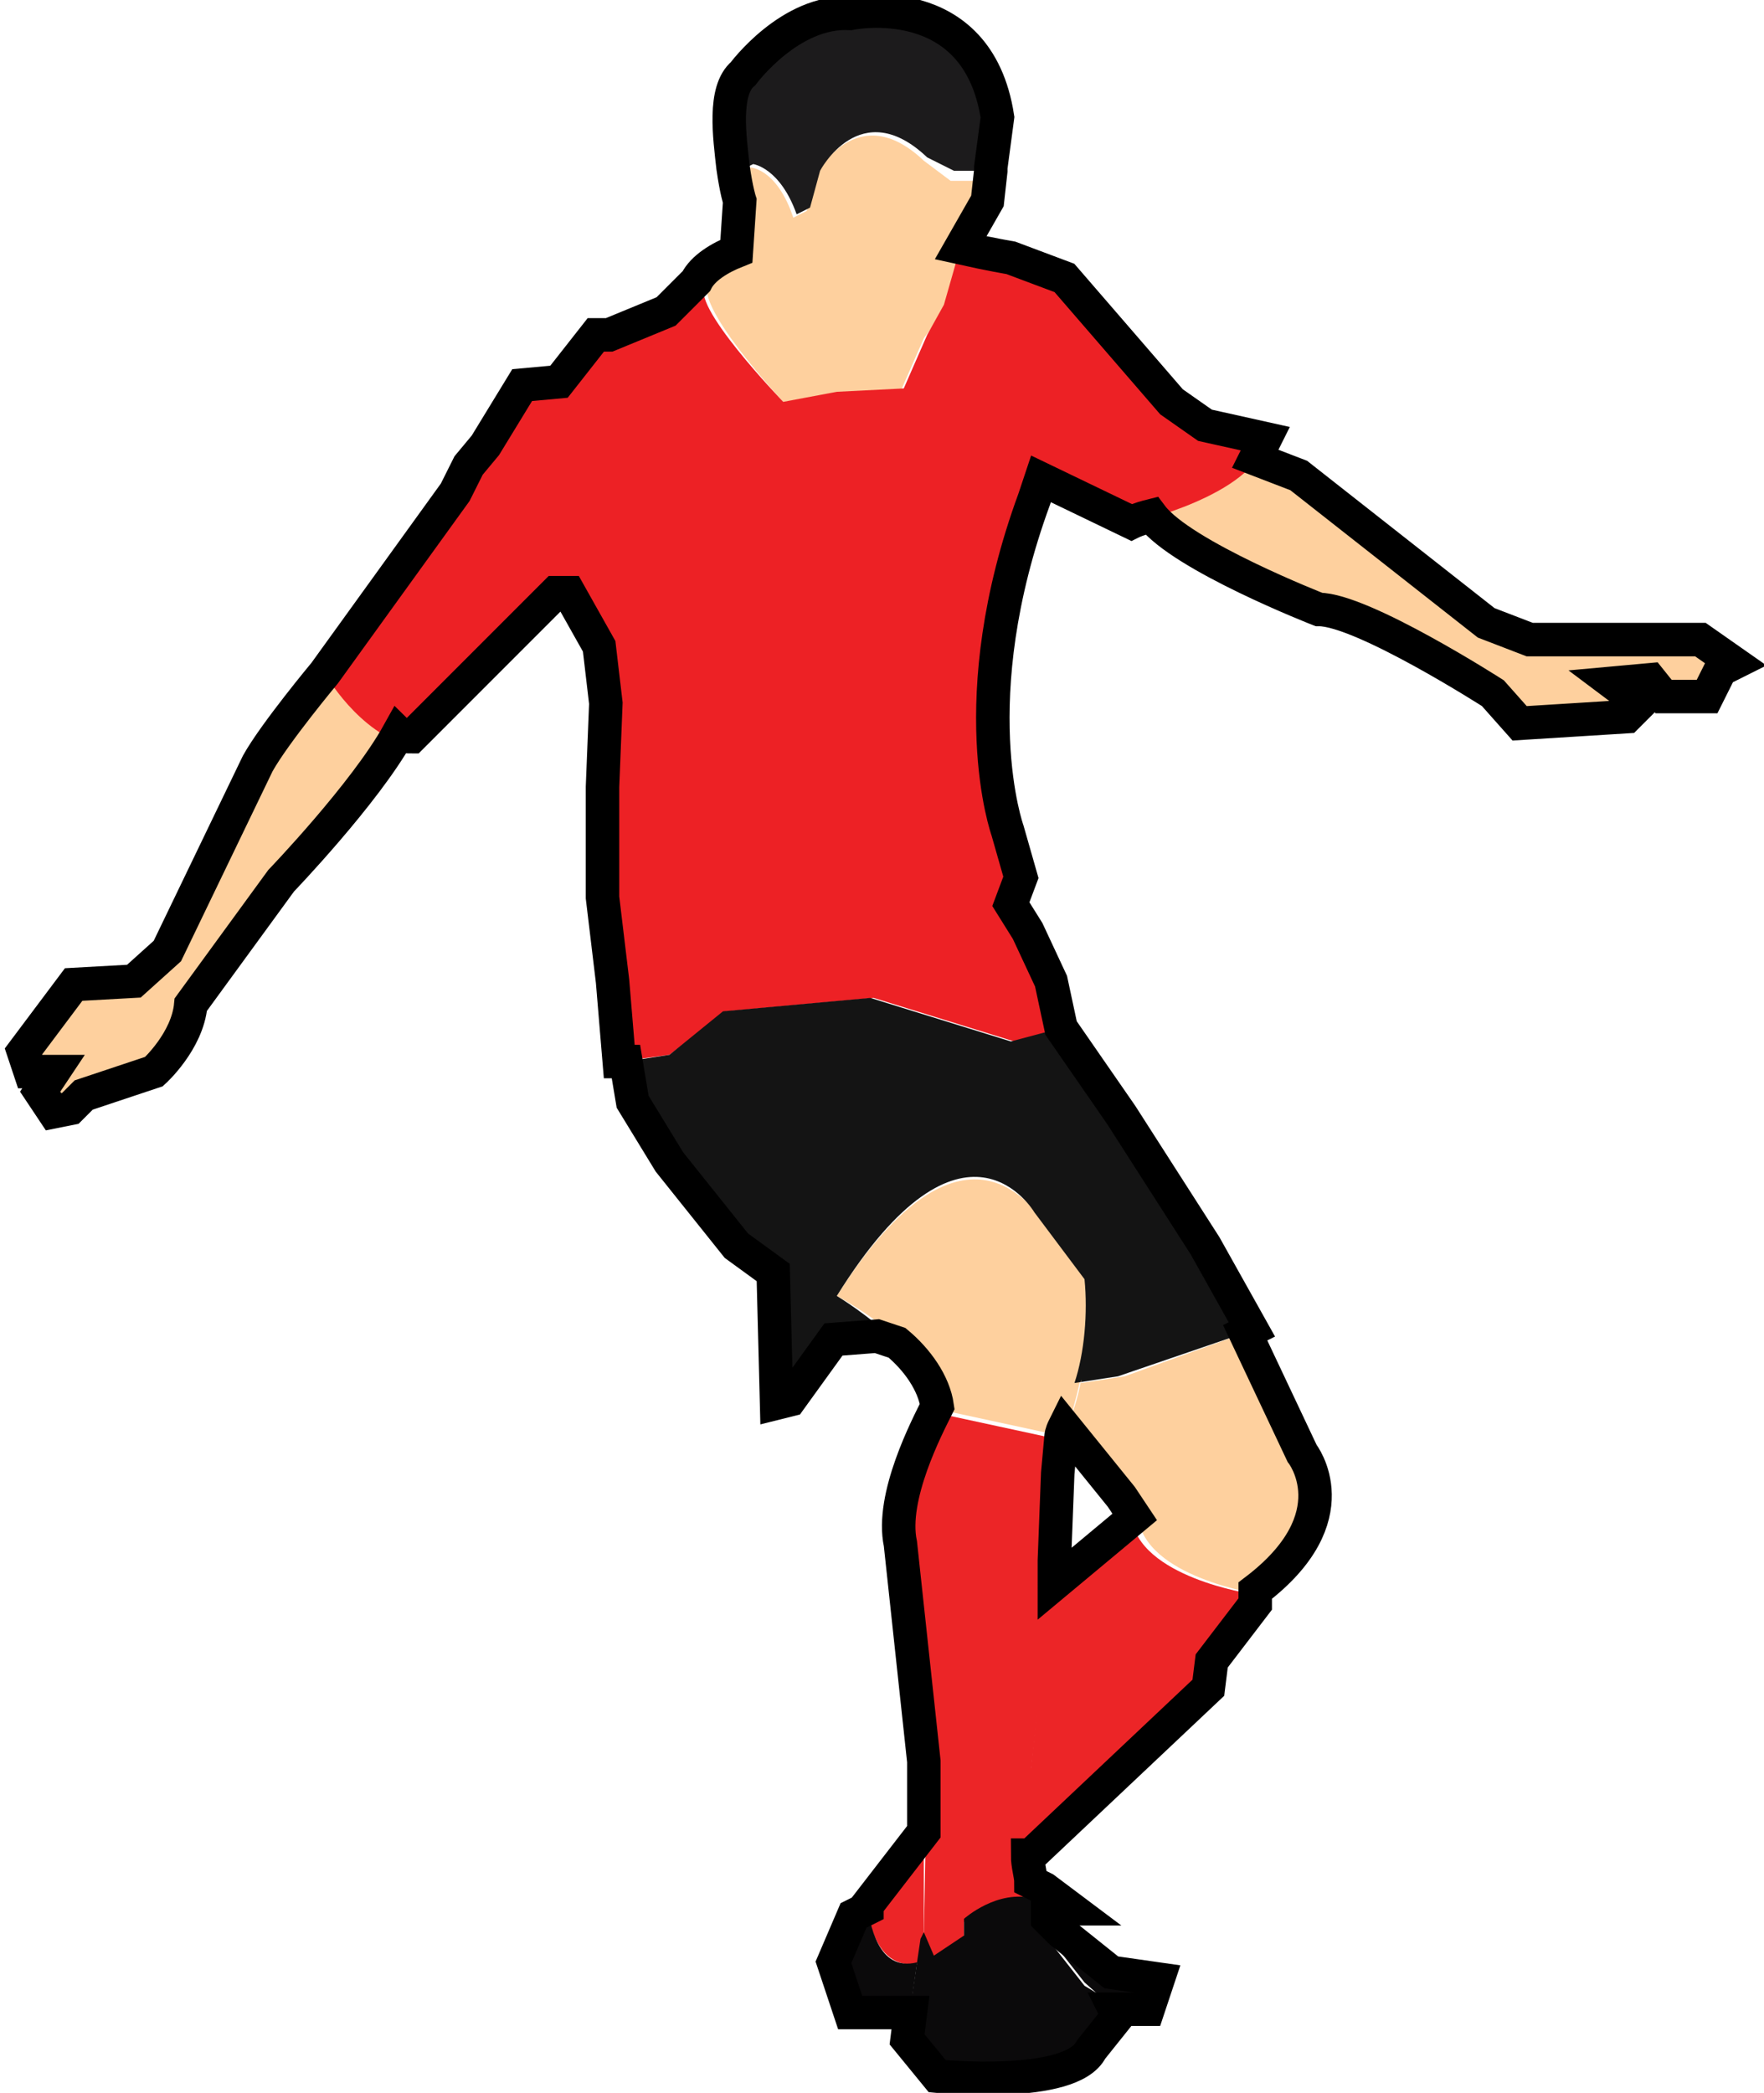 <?xml version="1.0" encoding="utf-8"?>
<!-- Generator: Adobe Illustrator 19.0.0, SVG Export Plug-In . SVG Version: 6.00 Build 0)  -->
<svg version="1.1" id="Livello_1" xmlns="http://www.w3.org/2000/svg" xmlns:xlink="http://www.w3.org/1999/xlink" x="0px" y="0px"
	 viewBox="0 0 52.7 62.5" style="enable-background:new 0 0 52.7 62.5;" xml:space="preserve">
<style type="text/css">
	.st0{fill:#FED09E;}
	.st1{fill:#1C1B1C;}
	.st2{fill:#ED2125;}
	.st3{fill:#141414;}
	.st4{fill:#EC2527;}
	.st5{fill:#0B0A0B;}
	.st6{fill:none;stroke:#000000;}
</style>
<g id="XMLID_2_">
	<g id="XMLID_6_">
		<path id="XMLID_22_" class="st0" d="M27.6,4.8c-2-1.9-3.2,0.4-3.2,0.4l-0.3,1.1l-0.4,0.2c-0.5-1.5-1.3-1.5-1.3-1.5l-0.6,0.3
			C22,5.7,22.1,6,22.1,6L22,7.7l-0.8,0.7C20.6,9,23.4,12,23.4,12l1.5-0.2l2-0.1l0.7-1.6l0.6-0.8l0.4-1.4l0.9-1.6l0.1-0.9l-1.2,0
			L27.6,4.8z"/>
		<path id="XMLID_21_" class="st1" d="M29.8,3.7c-0.6-3.9-4.4-3.1-4.4-3.1c-1.8-0.1-3.2,1.8-3.2,1.8c-0.6,0.5-0.4,1.9-0.3,2.8
			l0.6-0.3c0,0,0.8,0.1,1.3,1.5l0.4-0.2l0.3-1.1c0,0,1.2-2.3,3.2-0.4l0.8,0.4l1.2,0l0-0.1L29.8,3.7z"/>
		<path id="XMLID_20_" class="st0" d="M25,38.7c0,0,3.2,1.7,3.1,3.4l3.7,0.8c0,0,1-2.8,0.7-4.7l-1.5-2C30.9,36.3,28.8,32.7,25,38.7z
			"/>
		<path id="XMLID_19_" class="st0" d="M9.7,19.9c0,0-1.5,1.8-2,2.7l-2.7,5.6l-1,0.9l-1.8,0.1l-1.5,2l0.2,0.6L1.6,32l-0.4,0.6
			l0.4,0.6l0.5-0.1l0.4-0.4L4.6,32c0,0,1-0.9,1.1-2l2.7-3.7c0,0,2.5-2.6,3.5-4.4C10.5,21.4,9.7,19.9,9.7,19.9z"/>
		<path id="XMLID_18_" class="st0" d="M50.8,19.1h-5.1l-1.3-0.5l-5.6-4.4l-1.3-0.5c-0.6,0.8-2.1,1.4-3,1.7c0.9,1.2,5,2.8,5,2.8
			c1.3,0,5.2,2.5,5.2,2.5l0.8,0.9l3.2-0.2l0.4-0.4l-0.8-0.6l1.1-0.1l0.4,0.5h1.3l0.4-0.8l0.4-0.2L50.8,19.1z"/>
		<path id="XMLID_17_" class="st2" d="M36,12.7l-1-0.7l-3.2-3.7l-1.6-0.6c0,0-0.6-0.1-1.5-0.3l-0.1,0.3l-0.4,1.4L27.7,10L27,11.6
			l-2,0.1L23.4,12c0,0-2.9-3-2.3-3.5L22,7.7l0-0.2c-0.5,0.2-1,0.5-1.2,0.9l-0.9,0.9L18.2,10h-0.4l-1.1,1.4l-1.1,0.1l-1.1,1.8
			l-0.5,0.6l-0.4,0.8l-3.9,5.4c0,0,1,1.8,2.6,2.2l4.3-4.3H17l0.9,1.6l0.2,1.7L18,23.5v3.3l0.3,2.5l0.2,2.4l1.5-0.2l1.7-1.3l4.4-0.4
			l4.2,1.3l1.5-0.4l-0.3-1.4l-0.7-1.5l-0.5-0.8l0.3-0.8l-0.4-1.4c0,0-1.4-3.9,0.8-9.9l0.2-0.6l2.7,1.3c0,0,3.5-0.8,3.9-2.4L36,12.7z
			"/>
		<path id="XMLID_16_" class="st3" d="M36,37.2l-2.5-3.9l-1.8-2.6l-1.5,0.4L26,29.8l-4.4,0.4L20,31.5l-1.3,0.2l0.2,1.2l1.1,1.8
			l2,2.5l1.1,0.8l0.1,3.9l0.4-0.1l1.3-1.8l1.3-0.1l0.6,0.2C26,39.3,25,38.7,25,38.7c3.8-6.1,5.9-2.5,5.9-2.5l1.5,2
			c0.1,1,0,2.2-0.3,3.1l1.3-0.2l3.8-1.3L36,37.2z"/>
		<path id="XMLID_15_" class="st4" d="M28.1,41.9c-0.3,0.6-1.4,2.7-1.1,4.1l0.7,6.5l-0.1,5.3l0.3,0.7l0.9-0.6v-0.5
			c0,0,1-0.9,2.1-0.6c0,0-0.6-2.7-0.1-3.9l0.7-6.2l0.1-2.6l0.1-1.1l-3.7-0.8C28.1,42.1,28.1,42,28.1,41.9z"/>
		<path id="XMLID_14_" class="st0" d="M38.9,43.4l-1.7-3.6l-3.6,1.3l-1.3,0.2c0,0,0-0.1,0-0.1c-0.1,0.6-0.3,1.1-0.4,1.4l1.7,2.1
			l0.4,0.6c0.2,1.8,3.6,2.3,3.6,2.3C40.3,45.4,38.9,43.4,38.9,43.4z"/>
		<path id="XMLID_13_" class="st4" d="M37.4,47.6c0,0-3.4-0.5-3.6-2.3l-2.4,2l-0.6,5.5c-0.3,0.7-0.3,1.8-0.1,2.7h0.1l5.3-5l0.1-0.8
			l1.3-1.7V47.6C37.5,47.6,37.5,47.6,37.4,47.6z"/>
		<path id="XMLID_12_" class="st4" d="M27.6,54.6l-1.7,2.2c0,0,0.1,2.5,2,1.7l-0.3-0.7L27.6,54.6z"/>
		<path id="XMLID_11_" class="st5" d="M32.4,59.3l-1.1-1.4l-0.1-0.8L32,57l-0.8-0.6l-0.4-0.2c0.1,0.3,0.1,0.5,0.1,0.5
			c-1.1-0.3-2.1,0.6-2.1,0.6v0.5l-0.9,0.6l-0.3-0.7l-0.1,0.2l-0.4,2.7l0.9,1.1c0,0,4,0.4,4.6-0.8l0.8-1L32.4,59.3z"/>
		<path id="XMLID_7_" class="st5" d="M27.6,57.8l0-1.1l0,0L27.6,57.8z M25.9,56.9l-0.4,0.2l-0.6,1.4l0.5,1.5h1.8l0.2-1.4
			C26.2,58.9,26,57.4,25.9,56.9z M33.2,58.9l-1.5-1.2l-0.4-0.4l0,0.5l1.1,1.4l0.9,0.8h1l0.3-0.9L33.2,58.9z"/>
	</g>
	<path id="XMLID_3_" class="st6" d="M50.8,19.1h-5.1l-1.3-0.5l-5.6-4.4l-1.3-0.5c0.1-0.2,0.2-0.4,0.3-0.6L36,12.7l-1-0.7l-3.2-3.7
		l-1.6-0.6c0,0-0.6-0.1-1.5-0.3l0.8-1.4l0.1-0.9l0-0.1l0.2-1.5c-0.6-3.9-4.4-3.1-4.4-3.1c-1.8-0.1-3.2,1.8-3.2,1.8
		c-0.6,0.5-0.4,1.9-0.3,2.8C22,5.7,22.1,6,22.1,6L22,7.5c-0.5,0.2-1,0.5-1.2,0.9l-0.9,0.9L18.2,10h-0.4l-1.1,1.4l-1.1,0.1l-1.1,1.8
		l-0.5,0.6l-0.4,0.8l-3.9,5.4c0,0-1.5,1.8-2,2.7l-2.7,5.6l-1,0.9l-1.8,0.1l-1.5,2l0.2,0.6L1.6,32l-0.4,0.6l0.4,0.6l0.5-0.1l0.4-0.4
		L4.6,32c0,0,1-0.9,1.1-2l2.7-3.7c0,0,2.5-2.6,3.5-4.4c0.1,0.1,0.3,0.1,0.4,0.1l4.3-4.3H17l0.9,1.6l0.2,1.7L18,23.5v3.3l0.3,2.5
		l0.2,2.4l0.2,0l0.2,1.2l1.1,1.8l2,2.5l1.1,0.8l0.1,3.9l0.4-0.1l1.3-1.8l1.3-0.1l0.6,0.2c0.6,0.5,1.1,1.2,1.2,1.9
		c-0.3,0.6-1.4,2.7-1.1,4.1l0.7,6.5l0,2.1l-1.7,2.2c0,0,0,0,0,0.1l-0.4,0.2l-0.6,1.4l0.5,1.5h1.8l-0.1,0.8l0.9,1.1
		c0,0,4,0.4,4.6-0.8l0.8-1L33.3,60h1l0.3-0.9l-1.4-0.2l-1.5-1.2l-0.4-0.4l0-0.3L32,57l-0.8-0.6l-0.4-0.2c0-0.2-0.1-0.5-0.1-0.8h0.1
		l5.3-5l0.1-0.8l1.3-1.7l0-0.4c2.9-2.2,1.4-4.1,1.4-4.1l-1.7-3.6l0.2-0.1L36,37.2l-2.5-3.9l-1.8-2.6l-0.3-1.4l-0.7-1.5l-0.5-0.8
		l0.3-0.8l-0.4-1.4c0,0-1.4-3.9,0.8-9.9l0.2-0.6l2.7,1.3c0,0,0.2-0.1,0.6-0.2c0.9,1.2,5,2.8,5,2.8c1.3,0,5.2,2.5,5.2,2.5l0.8,0.9
		l3.2-0.2l0.4-0.4l-0.8-0.6l1.1-0.1l0.4,0.5h1.3l0.4-0.8l0.4-0.2L50.8,19.1z M31.5,46.6l0.1-2.6l0.1-1.1c0,0,0-0.1,0.1-0.3l1.7,2.1
		l0.4,0.6c0,0,0,0,0,0l-2.4,2L31.5,46.6z"/>
</g>
</svg>
